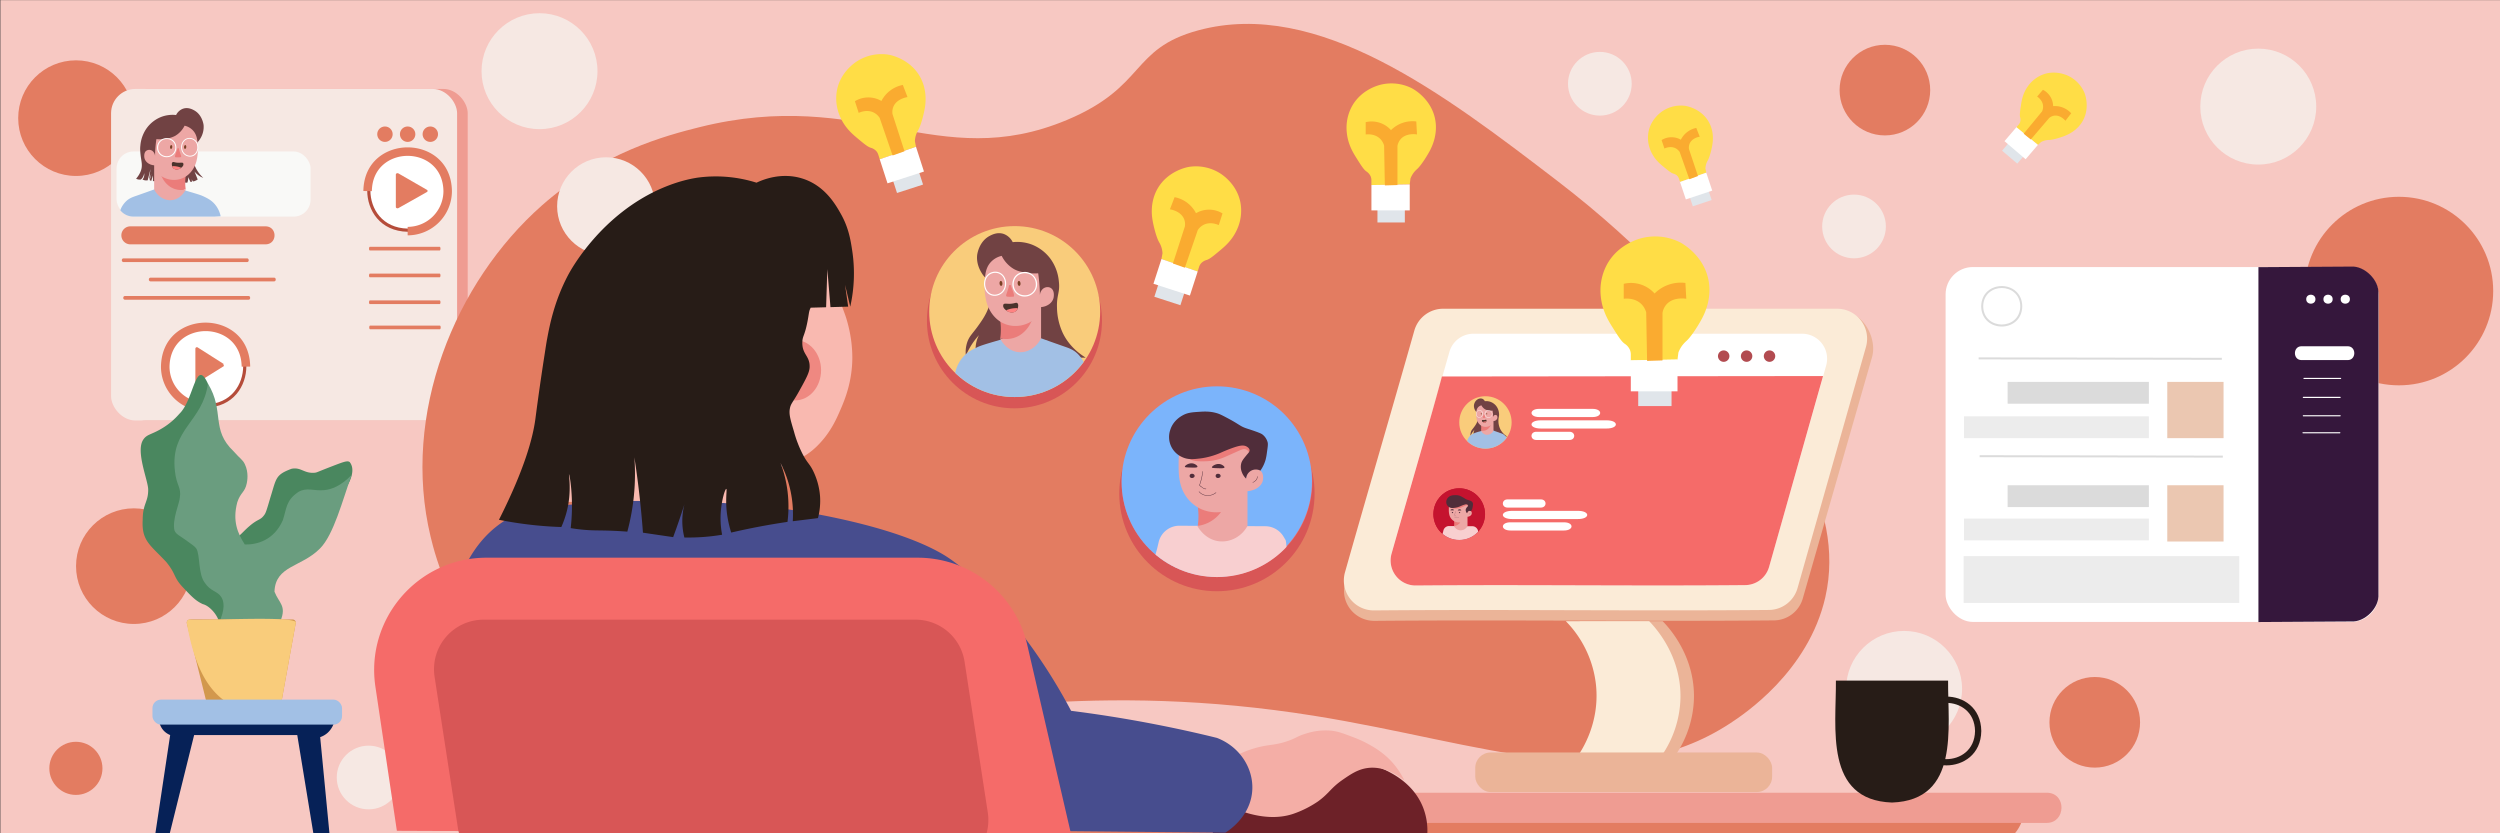 <svg id="Layer_1" data-name="Layer 1" xmlns="http://www.w3.org/2000/svg" viewBox="0 0 2400 800"><rect x="0" y="0" width="2400" height="800" fill="#333333" stroke="none"/><defs><style>.cls-1{fill:#f9cc7b}.cls-2{fill:#c5132f}.cls-3{fill:#f56b69}.cls-4{fill:#f7c8c2}.cls-5{fill:#e37c61}.cls-6{fill:#ef9c92}.cls-7{fill:#f6e8e3}.cls-8{fill:#f9f9f7}.cls-9{fill:#714243}.cls-10{fill:#a2c0e5}.cls-11{fill:#eb7c7a}.cls-12{fill:#eda7a5}.cls-13{fill:#784024}.cls-14{fill:#fff}.cls-15{fill:#4b332c}.cls-16{fill:#ff8382}.cls-17{fill:#b54c3a}.cls-18{fill:#35173c}.cls-19{fill:#ebc7b1}.cls-20{fill:#dbdbdb}.cls-21{fill:#ececec}.cls-22{fill:#4a875f}.cls-23{fill:#6a9d7f}.cls-24{fill:#d2984d}.cls-25{fill:#062157}.cls-26{fill:#6d2128}.cls-27{fill:#ebb498}.cls-28{fill:#fbebd7}.cls-29{fill:#b24b50}.cls-30{clip-path:url(#clip-path)}.cls-31{clip-path:url(#clip-path-2)}.cls-32{fill:#f8cfd0}.cls-33{fill:#502d3a}.cls-34{fill:#271c17}.cls-35{fill:#f4aea6}.cls-36{fill:#474d8e}.cls-37{fill:#f9b9b0}.cls-38{fill:#ef8881}.cls-39{fill:#d85656}.cls-40{fill:#e0e5ea}.cls-41{fill:#ffdd46}.cls-42{fill:#faab30}.cls-43{clip-path:url(#clip-path-3)}.cls-44{clip-path:url(#clip-path-4)}.cls-45{fill:#7bb4fb}</style><clipPath id="clip-path"><circle class="cls-1" cx="1426.02" cy="405.52" r="25.14"/></clipPath><clipPath id="clip-path-2"><circle class="cls-2" cx="1400.86" cy="493.57" r="24.81"/></clipPath><clipPath id="clip-path-3"><circle class="cls-1" cx="974.1" cy="299.11" r="82.05"/></clipPath><clipPath id="clip-path-4"><circle class="cls-3" cx="1168.29" cy="462.42" r="91.55"/></clipPath></defs><path class="cls-4" d="M0.36 0.12H2400.36V800.12H0.36z"/><circle class="cls-5" cx="72.97" cy="113.42" r="55.5"/><rect class="cls-6" x="116.82" y="85.39" width="332.18" height="318.28" rx="23.33"/><rect class="cls-7" x="106.63" y="85.39" width="332.18" height="318.28" rx="23.33"/><path class="cls-5" d="M255 234.57H125.15a8.64 8.64 0 0 1 0-17.28H255c11.36.19 11.43 17.08 0 17.28zm-17.8 17.02H118.52a1.67 1.67 0 0 1-1.54-2 1.54 1.54 0 0 1 1.54-1.54H237.2c2.07-.05 2.1 3.57 0 3.54zm25.94 18.53H144.47a1.67 1.67 0 0 1-1.55-2 1.55 1.55 0 0 1 1.55-1.54h118.67c2.08-.07 2.1 3.57 0 3.54zm-24.55 17.61H119.91a1.67 1.67 0 0 1-1.54-2 1.55 1.55 0 0 1 1.54-1.55h118.68c2.07-.07 2.1 3.58 0 3.55zM422 240.47h-66.85c-.61 0-1-1-.87-2 0-.85.39-1.54.87-1.54H422c1.15-.07 1.16 3.57 0 3.54zm0 25.73h-66.85c-.61 0-1-1-.87-2s.39-1.54.87-1.54H422c1.15-.07 1.16 3.57 0 3.54zm0 25.72h-66.85c-.61 0-1-1-.87-2s.39-1.55.87-1.55H422c1.15-.06 1.16 3.63 0 3.55zm.19 24.19h-66.83c-.6 0-.95-1-.87-2 0-.85.39-1.54.87-1.54h66.83c1.17-.07 1.19 3.57 0 3.54z"/><rect class="cls-8" x="111.92" y="145.42" width="186.24" height="62.53" rx="16.28"/><path class="cls-9" d="M185.73 141.05c1.8-3.72 3.73-3.19 6.48-7.88a21.09 21.09 0 0 0 3.25-13c-.06-.55-1.22-10.1-9.27-14.36-1.65-.88-5.91-3.13-10.66-1.39a12.21 12.21 0 0 0-6.48 6 30.82 30.82 0 0 0-14.36 1.85 31.52 31.52 0 0 0-13.44 10.2 33.7 33.7 0 0 0-6.49 17.14 28.34 28.34 0 0 0-.16 5c.5 7.72 1.64 10.44 1.55 14.47-.06 3.06-1.1 7.34-5.49 12.49a7.36 7.36 0 0 0 4.61.77 8.87 8.87 0 0 0 3.07-6.15 7.07 7.07 0 0 1-1.54 6.15 8.85 8.85 0 0 0 2.31.77 8.3 8.3 0 0 0 2.66 0q1.36-5.4 2.72-10.81l-1.6 11 2.37-6.36c-.51 2.05-1 4.1-1.54 6.15l1.53.55c.52-1.72 1-3.44 1.55-5.16v5.38l33 1.54a11.1 11.1 0 0 0 .77-3.08 11 11 0 0 0 0-2.3l2.31 4.61 1.63-.26c-.29-.94-.58-1.88-.86-2.82a4.9 4.9 0 0 0 1.53 2.31c.16.12.31.23.47.33.34-.09.7-.2 1.07-.33a13.92 13.92 0 0 0 3.07-1.54l-3.07-7.68a20.58 20.58 0 0 0 3.07 3.07 20.11 20.11 0 0 0 5.38 3.07 32.61 32.61 0 0 1-8.56-12.65c-1.27-3.49-3.96-10.75-.88-17.08z"/><path class="cls-10" d="M195.61 188.63c-2-.95-3.87-1.7-13.9-4.63-4-1.18-7.39-2.13-9.73-2.78l-20.85-.47c-8.51 3.06-14.95 5.36-20.85 7.42-3 1.05-6.22 2.16-9.26 5.09-2.69 2.59-4.9 6.26-5.46 8.69a16.26 16.26 0 0 0 12.63 6h77.45l6.18-.35a25.67 25.67 0 0 0-6-12c-3.27-3.6-6.77-5.31-10.21-6.97z"/><path class="cls-11" d="M179.11 164.51a46.28 46.28 0 0 0-.85 17.14 21.08 21.08 0 0 1-5.5 1.39c-2.85.31-8.48.94-12.91-3.08-2.57-2.33-5.72-7.1-4.65-10.65 1.47-4.95 11.07-7.39 23.91-4.8z"/><path class="cls-12" d="M177.2 120.66a15.69 15.69 0 0 1 8.89 5.56c3.23 4.18 3.5 9.19 3.81 14.89a48 48 0 0 1-.57 10c-.18 1.13-.4 2.24-.7 3.43-.82 3.38-3.51 10.5-10.16 14.83a21.39 21.39 0 0 1-9.54 3.27 22.42 22.42 0 0 1-13.73-3.33 22.23 22.23 0 0 0 8.46 10.19 19.43 19.43 0 0 0 14.81 2.38c-.36.76-4.5 9-13.12 10.19-6.9.92-13.82-3.12-17.35-10.19v-23.17c-4.73-.41-8.45-3.22-9.31-6.94-.05-.21-1.05-4.81 1.69-7a5.08 5.08 0 0 1 6.35.46 6.86 6.86 0 0 1 2.12 4.63c0-2.75.16-5.69.42-8.8.22-2.63.51-5.13.85-7.48a37.54 37.54 0 0 0 9.31-.46 25.37 25.37 0 0 0 8.89-2.78 23.25 23.25 0 0 0 8.88-9.68z"/><path class="cls-13" d="M164.46 139.26c1.44.25 1.09 3.73-.32 3.71-1.43-.25-1.08-3.73.32-3.71zm13.45 0c1.44.25 1.08 3.73-.32 3.71-1.44-.25-1.08-3.73.32-3.71z"/><path class="cls-11" d="M171.75 142.7c1.92 8.5 4.91 8.53-3.1 8.3-2 .05 1.6-6.93 1.68-8.32a.75.75 0 0 1 1.42.02z"/><path class="cls-14" d="M159.87 150.88h-.58a9.15 9.15 0 0 1 .71-18.28c3.73.09 6.64 1.73 8.19 4.62a9.62 9.62 0 0 1-.33 9.53 9 9 0 0 1-7.99 4.13zm-.5-.95a8.19 8.19 0 0 0 7.66-3.68 8.65 8.65 0 0 0 .3-8.58 8.13 8.13 0 0 0-7.36-4.13 7.89 7.89 0 0 0-8.08 7.89 8 8 0 0 0 7.48 8.5zm23.07.43a7.52 7.52 0 0 1-.82-.05c-4.22-.42-8.21-4.05-7.67-10.16.82-5.84 5.19-8.08 8.88-7.68 3.9.41 7.9 3.69 7.47 9.93-.65 5.6-4.3 7.96-7.86 7.96zm-7.63-10.12c-.48 5.54 3.11 8.83 6.9 9.21 3.39.34 7.1-1.73 7.72-7.15.4-5.64-3.19-8.62-6.69-9s-7.18 1.7-7.93 6.94z"/><path class="cls-15" d="M165.56 155.81c-.92.8-.55 2.57-.44 3.15a4.6 4.6 0 0 0 1.33 2.46 4.66 4.66 0 0 0 1.89 1.07 4.33 4.33 0 0 0 1.52.2 7.74 7.74 0 0 0 4.59-2.06 5.07 5.07 0 0 0 1.44-1.83 2.76 2.76 0 0 0 .2-1.14 2.42 2.42 0 0 0-.25-1c-.5-.86-2.49-.35-4.92-.43-3.31-.1-4.45-1.23-5.36-.42z"/><path class="cls-16" d="M173.92 161.07a18.67 18.67 0 0 0-4.79-1.37 18.18 18.18 0 0 0-3.85-.17 4.57 4.57 0 0 0 2.24 2.78 5 5 0 0 0 3.52.31 6 6 0 0 0 2.88-1.55z"/><circle class="cls-5" cx="413.1" cy="128.83" r="7.41"/><circle class="cls-5" cx="391.33" cy="128.83" r="7.41"/><circle class="cls-5" cx="369.55" cy="128.83" r="7.41"/><path class="cls-14" d="M197.21 389.79c-50.32-.86-50.31-75.72 0-76.57 50.33.86 50.32 75.72 0 76.57z"/><path class="cls-17" d="M197.21 391.33c-27-.47-39.25-21-39.25-39.82s12.29-39.36 39.25-39.82c27 .46 39.3 21 39.3 39.82s-12.29 39.36-39.25 39.82zm0-76.58c-24.84.43-36.18 19.35-36.19 36.76s11.34 36.31 36.21 36.75c24.88-.43 36.21-19.35 36.22-36.75s-11.36-36.33-36.26-36.76z"/><path class="cls-5" d="M197.36 394.78A42.81 42.81 0 0 1 154.53 352c.49-29.07 22.55-42.28 42.83-42.28 20.29 0 42.34 13.21 42.83 42.21L232 352c-.4-23.46-18.22-34.14-34.62-34.14s-34.24 10.7-34.64 34.14a34.62 34.62 0 0 0 34.62 34.55z"/><path class="cls-5" d="M187.56 366v-31.35a1.46 1.46 0 0 1 2.28-1.08l24.88 15.83c-.83.53.82 1.65 0 2.17l-24.87 15.51a1.46 1.46 0 0 1-2.29-1.08zm570.8 448h1146a39 39 0 0 0 39-39h-1224a39 39 0 0 0 39 39z"/><path class="cls-6" d="M705.86 790h1259c18.45 0 19.36-28.91 0-29h-1259c-18.45 0-19.36 28.91 0 29z"/><path class="cls-5" d="M1661.35 694.12c12-7.9 74.74-49.07 91-121 20.17-89.19-43.35-171.31-105-251-17.83-23.05-65.7-82.17-153-149-107.75-82.48-228.82-175.17-344-144-65.51 17.73-49.67 54-126 86-124.52 52.15-195.57-32.34-353 7-31.16 7.79-93.22 24-151 75-83.83 73.95-135.25 200.33-107 318 4.39 18.28 21.73 86.57 81 142 157.76 147.52 356.33-35.7 767 30 163.19 26.11 288.65 80.13 400 7z"/><circle class="cls-5" cx="2302.97" cy="279.42" r="90.5"/><circle class="cls-5" cx="72.86" cy="737.62" r="25.5"/><circle class="cls-7" cx="581.84" cy="198" r="47"/><circle class="cls-5" cx="2010.97" cy="693.42" r="43.5"/><circle class="cls-5" cx="1809.5" cy="86.5" r="43.5"/><circle class="cls-5" cx="128.5" cy="543.5" r="55.5"/><rect class="cls-14" x="1867.78" y="256.36" width="415.66" height="340.69" rx="26.21"/><path class="cls-18" d="M2257.09 596.61c13.08.88 27.16-13.08 26.21-26.21V282.13c.93-13.13-13.41-27.14-26.21-26.21l-89 .55v340.69z"/><path class="cls-19" d="M2080.58 366.61H2134.6V420.63H2080.58z"/><path class="cls-19" d="M2080.58 465.84H2134.6V519.86H2080.58z"/><path class="cls-20" d="M1927.32 366.61H2062.93V387.56H1927.32z"/><path class="cls-21" d="M1885.42 399.69H2062.93V420.64H1885.42z"/><path class="cls-20" d="M1927.32 465.84H2062.93V486.79H1927.32z"/><path class="cls-21" d="M1885.42 497.82H2062.93V518.77H1885.42z"/><path class="cls-14" d="M2209.57 345.66h44.11c8.57.13 8.59-13.35 0-13.23h-44.11c-8.57-.12-8.57 13.36 0 13.23zm37.49-58.43c-.08 5.72 8.91 5.72 8.82 0 .12-5.72-8.88-5.72-8.82 0zm-16.54 0c-.08 5.72 8.91 5.72 8.82 0 .09-5.72-8.9-5.72-8.82 0zm-16.52 0c-.08 5.72 8.91 5.72 8.82 0 .07-5.72-8.92-5.72-8.82 0zm33.06 76.63h-35.28a.56.56 0 0 1 0-1.11h35.28a.56.56 0 0 1 0 1.11zm-.85 52.14h-35.29a.55.55 0 0 1-.55-.55.55.55 0 0 1 .55-.55h35.29a.55.55 0 0 1 .55.55.55.55 0 0 1-.55.55zm.3-33.95h-35.28a.55.55 0 0 1-.55-.55.54.54 0 0 1 .55-.55h35.28a.55.55 0 0 1 .55.55.55.55 0 0 1-.55.55zm0 17.64h-35.28a.55.55 0 0 1-.55-.55.54.54 0 0 1 .55-.55h35.28a.55.55 0 0 1 .55.55.55.55 0 0 1-.55.55z"/><path class="cls-20" d="M1921.67 313.49c-9.34 0-19.5-6.09-19.73-19.44.23-13.35 10.38-19.44 19.72-19.44s19.5 6.08 19.73 19.44c-.23 13.35-10.39 19.44-19.72 19.44zm-17.8-19.49c.21 12.05 9.37 17.53 17.8 17.53 8.43 0 17.59-5.49 17.8-17.55-.21-12-9.38-17.51-17.8-17.51-8.43.03-17.59 5.53-17.8 17.53z"/><path class="cls-20" transform="rotate(-89.9 2016.246 344.288)" d="M2015.31 227.53H2017.23V461H2015.31z"/><path class="cls-20" transform="rotate(-89.9 2017.209 438.169)" d="M2016.27 321.41H2018.19V554.88H2016.27z"/><path class="cls-21" d="M1885.1 533.88H2149.7V578.84H1885.1z"/><circle class="cls-7" cx="1827.93" cy="661.33" r="55.65"/><circle class="cls-7" cx="517.93" cy="68.33" r="55.65"/><circle class="cls-7" cx="2167.93" cy="102.33" r="55.65"/><circle class="cls-7" cx="353.86" cy="746.4" r="30.58"/><circle class="cls-7" cx="1779.86" cy="217.4" r="30.58"/><circle class="cls-7" cx="1535.86" cy="80.4" r="30.58"/><path class="cls-22" d="M210.29 597.92c-.53-6.44-8.78-16.29-15.45-17.91-6.74-3-10.86-7.3-19.07-16-9.67-10.2-6.24-12.24-16.09-24.41-15.49-16.6-23.94-20.32-22.68-40.79.06-15.41 5.38-16.72 5.26-28.85 0-8.71-12.35-36.85-4.66-48 3.2-4.79 7.13-4.63 15.72-9.45a67.79 67.79 0 0 0 18.85-15.24c14.14-13.4 15.57-54.73 27.39-29.06 7.12 38-.88 137.51 24.61 148 5 .36 7.66-4.59 15.1-11 8.65-7.47 10.45-5.46 14.32-10.7 1.48-2 2-3.32 5.95-16.88 5.85-18.58 4.68-21.72 20.27-27.59 9.22-1.9 12 4.73 22.36 3.77 2.13-.2 1.66-.45 17.75-6.64 10.91-4.2 13.71-5.08 15.8-3.59 7.91 10-4.63 27.86-9.53 31.71-30.39 25.92-81.42 73.86-115.9 122.63z"/><path class="cls-23" d="M269.27 596.09c6-14.66-1.33-16.83-5.77-28.07.89-25.19 25.81-23.32 43.73-41.5 13-13 21.54-46 30.31-70.58-10.55 10.95-19.76 14-26.36 14.6-9.82 1-16.5-3.05-24.71 1.71-12.21 8.26-11.14 15.78-15 27.28C263.07 518.44 247 523 235 522.72c-6.79-10.65-12.05-22.45-7.17-40.66 3.11-9.48 7.26-9.24 9.08-18.13.44-2.14 2-10.32-1.86-18.3-2.23-4.59-4.15-4.79-10.86-12.44-22.07-21-8.3-38.05-24.59-65-4.81 37.12-36.52 43.21-31.64 84.27 1.44 13.86 6.31 15.28 4.67 25.33 0 4.23-7.68 21.42-5.1 31.51 1.51 3.58 4.34 4.57 10.94 9.23 5.83 4.13 8.75 6.19 10.08 8.22 3.68 6.33 1.61 24.31 8 32.61 5.46 8.51 12.22 7.83 16 14 2.45 4 3.84 11-2.3 24.54z"/><path class="cls-24" d="M202.92 683.7l62.79.77a3 3 0 0 0 3-2.48q7.59-41.87 15.19-83.74a3 3 0 0 0-3-3.55h-98.59a3 3 0 0 0-2.92 3.74l20.64 83a3 3 0 0 0 2.89 2.26z"/><path class="cls-1" d="M253.25 684.32c4.52-.93 13.3 2.69 15.47-2.32q7.59-41.88 15.19-83.75c5-8.12-100.68-1.54-101.59-3.56a3 3 0 0 0-2.93 3.75c7.61 42.75 23.38 84.81 73.86 85.88z"/><path class="cls-25" d="M152.36 682.64c-.57 2.08-1.29 12.47 5 19a17.56 17.56 0 0 0 6 4q-8.49 56.49-17 113h12l28-113h99q9.51 58 19 116h14q-5.49-57-11-114a20.9 20.9 0 0 0 7-4 21.91 21.91 0 0 0 7-13c-135.5-19.64-166.84-15.78-169-8z"/><rect class="cls-10" x="146.36" y="671.64" width="182" height="24" rx="8.14"/><path class="cls-26" d="M1164.24 802.38c.3-12.66 2.88-31 16-42 8-6.75 15-6.57 38-12 36.56-8.62 33.42-12.47 53-15 15.31-2 37.91-4.89 61 7 6.38 3.29 25.47 13.12 34 35a61.18 61.18 0 0 1 4 25z"/><path class="cls-27" d="M1386.72 306.38l382.39-7c19.32 0 33.28 25.27 28 43.64q-33.24 115.82-66.46 231.63a29.07 29.07 0 0 1-27.74 20.93c-127.76 1.15-255.51-.7-383.27.45-19.42.17-33.57-18.15-28.27-36.63 22.44-78.36 44.89-153.72 67.34-232.08a29 29 0 0 1 28.01-20.94z"/><path class="cls-28" d="M1385.5 296.38h378.15a28.78 28.78 0 0 1 27.69 36.62q-32.85 115.82-65.72 231.63a28.79 28.79 0 0 1-27.43 20.93c-126.34 1.15-252.68-.7-379 .45a28.78 28.78 0 0 1-28-36.63c22.19-78.36 44.39-153.72 66.59-232.08a28.78 28.78 0 0 1 27.72-20.92z"/><path class="cls-27" d="M1516.19 596.38a103.07 103.07 0 0 1 29 62c3.39 35.79-13.38 61.4-18 68l81-1a101.63 101.63 0 0 0 18-55c.9-41.31-24.68-68.57-30-74z"/><path class="cls-28" d="M1503.24 596.38a103.19 103.19 0 0 1 29 62c3.39 35.79-13.38 61.4-18 68l81-1a101.71 101.71 0 0 0 18-55c.9-41.31-24.69-68.57-30-74z"/><rect class="cls-27" x="1416.24" y="722.38" width="285" height="38" rx="14.77"/><path class="cls-14" d="M1414.57 320.38H1730a24 24 0 0 1 23.1 30.57l-54.82 193.24a24 24 0 0 1-22.89 17.46c-105.4 1-210.8-.58-316.2.38a24 24 0 0 1-23.33-30.56c18.52-65.38 37-128.25 55.56-193.62a24 24 0 0 1 23.15-17.47z"/><path class="cls-3" d="M1750.14 361c-18.27 64.41-33.55 118.83-51.82 183.24a24 24 0 0 1-22.89 17.46c-105.4 1-210.8-.58-316.2.38a24 24 0 0 1-23.33-30.56c15.34-54.09 39.34-136.09 48.34-170.09z"/><circle class="cls-29" cx="1654.74" cy="341.88" r="5.5"/><circle class="cls-29" cx="1676.74" cy="341.88" r="5.5"/><circle class="cls-29" cx="1698.74" cy="341.88" r="5.5"/><circle class="cls-1" cx="1426.02" cy="405.52" r="25.14"/><g class="cls-30"><path class="cls-9" d="M1418.83 397.21c-.72-1.47-1.48-1.27-2.57-3.12A8.35 8.35 0 0 1 1415 389c0-.22.49-4 3.67-5.69a5.17 5.17 0 0 1 4.22-.55 4.79 4.79 0 0 1 2.57 2.39 12.17 12.17 0 0 1 5.69.73 12.51 12.51 0 0 1 5.32 4 13.33 13.33 0 0 1 2.57 6.79c.39 3.34-.68 3.9-.55 7.7a18.5 18.5 0 0 0 1.65 7.34 17.3 17.3 0 0 0 6.79 7.34 9.47 9.47 0 0 1-4.77-.91 9.6 9.6 0 0 1-3.49-2.94 7.84 7.84 0 0 0 3.12 6.05c-.73.19-1.81.45-3.12.74-5.29 1.16-7.94 1.75-10.46 1.65a64 64 0 0 1-8.44-1.65c-1.6-.36-2.93-.69-3.85-.92a8.5 8.5 0 0 1-1.28-3.49 8.76 8.76 0 0 1 .91-5.13 21 21 0 0 0-2.56 3.48 20.56 20.56 0 0 0-1.29 2.57 9.36 9.36 0 0 1 .37-3.85c.6-1.87 1.53-2.57 3.12-4.77a21.85 21.85 0 0 0 3.3-5.87c.57-1.78 1.51-4.45.34-6.8z"/><path class="cls-10" d="M1414.91 416.05a35.65 35.65 0 0 1 5.51-1.83c1.6-.47 2.93-.85 3.85-1.1l8.26-.19c3.37 1.21 5.92 2.12 8.25 2.94a9.11 9.11 0 0 1 3.67 2 8.19 8.19 0 0 1 2.17 3.44c.18 6.81-2.7 10.25-3.63 11.25-4.6 5-11.88 4.26-20 3.49-4.76-.46-8.22-.84-11-3.67a13.38 13.38 0 0 1-3.49-8.82 10.36 10.36 0 0 1 2.39-4.78 11.88 11.88 0 0 1 4.02-2.73z"/><path class="cls-11" d="M1421.45 406.5a18.24 18.24 0 0 1 .5 3.85 17.31 17.31 0 0 1-.17 2.94 8.64 8.64 0 0 0 2.18.55 6.26 6.26 0 0 0 5.12-1.22c1-.92 2.26-2.81 1.84-4.22-.59-1.96-4.39-2.93-9.47-1.9z"/><path class="cls-12" d="M1422.2 389.13a6.22 6.22 0 0 0-3.52 2.21c-1.28 1.65-1.38 3.63-1.51 5.89a19.51 19.51 0 0 0 .23 4c.07.45.16.89.28 1.36a10 10 0 0 0 4 5.87 8.43 8.43 0 0 0 3.78 1.3 8.85 8.85 0 0 0 5.44-1.32 8.85 8.85 0 0 1-3.35 4 7.73 7.73 0 0 1-5.87.94c.14.3 1.78 3.58 5.2 4a6.86 6.86 0 0 0 6.87-4v-9.18a3.94 3.94 0 0 0 3.69-2.75c0-.08.41-1.9-.67-2.75a2 2 0 0 0-2.52.18 2.73 2.73 0 0 0-.84 1.84c0-1.09-.06-2.26-.16-3.49-.09-1-.21-2-.34-3a15 15 0 0 1-3.69-.18 10.19 10.19 0 0 1-3.52-1.1 9.25 9.25 0 0 1-3.5-3.82z"/><path class="cls-13" d="M1427.25 396.5c-.57.1-.43 1.48.13 1.47s.43-1.48-.13-1.47zm-5.33 0c-.57.1-.43 1.48.13 1.47s.43-1.48-.13-1.47z"/><path class="cls-11" d="M1424.36 397.86c-.76 3.37-1.94 3.38 1.23 3.29.8 0-.64-2.75-.66-3.29a.3.3 0 0 0-.57 0z"/><path class="cls-14" d="M1429.07 401.1a3.54 3.54 0 0 1-3.15-1.63 3.83 3.83 0 0 1-.14-3.78 3.61 3.61 0 0 1 3.24-1.83 3.63 3.63 0 0 1 .28 7.24h-.23zm0-6.86a3.22 3.22 0 0 0-2.91 1.63 3.46 3.46 0 0 0 .12 3.4 3.22 3.22 0 0 0 3 1.45 3.16 3.16 0 0 0 3-3.36 3.13 3.13 0 0 0-3.28-3.12zm-8.94 6.65c-1.42 0-2.86-.94-3.11-3.15a3.4 3.4 0 0 1 3-3.94 3.23 3.23 0 0 1 3.52 3 3.49 3.49 0 0 1-3 4zm.18-6.76h-.3a3.08 3.08 0 0 0-2.65 3.57c.25 2.14 1.7 3 3.06 2.83a3.16 3.16 0 0 0 2.73-3.65 2.87 2.87 0 0 0-2.84-2.75z"/><path class="cls-15" d="M1426.82 403.05c.36.32.21 1 .17 1.25a1.81 1.81 0 0 1-.53 1 2 2 0 0 1-.75.42 1.78 1.78 0 0 1-.6.08 3.08 3.08 0 0 1-1.82-.82 2.1 2.1 0 0 1-.57-.72 1.34 1.34 0 0 1-.08-.45.94.94 0 0 1 .1-.39c.2-.34 1-.14 2-.17 1.26-.07 1.71-.51 2.08-.2z"/><path class="cls-16" d="M1423.5 405.14a7.8 7.8 0 0 1 1.9-.55 7.53 7.53 0 0 1 1.53-.06 1.86 1.86 0 0 1-.89 1.1 2 2 0 0 1-1.4.12 2.46 2.46 0 0 1-1.14-.61z"/></g><circle class="cls-2" cx="1400.86" cy="493.57" r="24.81"/><g class="cls-31"><circle class="cls-2" cx="1400.76" cy="493.48" r="24.81"/><path class="cls-32" d="M1418.73 508.79l-.54-.91a5.53 5.53 0 0 0-4.74-2.72l-22.35-.16a5.55 5.55 0 0 0-5.43 4.3c-.17.77-.48 2.05-.93 3.63-.93 3.19-1.37 3.73-1.27 4.34.24 1.47 3.57 3.1 18.11 3.44 5 2.83 11 2 14.49-1.63 3.93-4.08 2.78-9.75 2.66-10.29z"/><path class="cls-11" d="M1395.49 498.3a16.26 16.26 0 0 1 .55 3.8 16.79 16.79 0 0 1-.18 2.9 5.93 5.93 0 0 0 2.35.54 5 5 0 0 0 4-1.45 4 4 0 0 0 1.08-2.89c-.37-1.85-3.51-3.44-7.8-2.9zm-2.08-15.49c-1.48 1.51-1.56 4.19-.72 6.16a6.43 6.43 0 0 0 5.43 3.81c.43 0 1.35 0 4.71-1.63 4.56-2.27 6.85-3.44 7.24-5.62a3.9 3.9 0 0 0-.72-3.08c-1.14-1.28-2.9-.78-7.61-.54-6.05.31-7.13-.32-8.33.9z"/><path class="cls-12" d="M1391.6 483.72c-.38 0-.74 2.66-.72 5.43a18.37 18.37 0 0 0 .54 5.26 9.56 9.56 0 0 0 10.5 7.06 8.93 8.93 0 0 1-6.15 3.62 7.77 7.77 0 0 0 5.61 4 7.55 7.55 0 0 0 7.43-4v-9c2-.17 3.61-1.27 4-2.72 0-.08.45-1.88-.72-2.72a2.35 2.35 0 0 0-2.72.18 2.59 2.59 0 0 0-.91 1.81 5.82 5.82 0 0 1-.18-3.44 5.76 5.76 0 0 1 1.27-2.35 2.24 2.24 0 0 0-1.09-1.63c-.6-.26-1.22 0-2.35.54 0 0-1.25.57-3.26 1.45a13.5 13.5 0 0 1-5.07 1.09c-1.7 0-3.51.06-4.71-1.09-1.43-1.39-1.13-3.5-1.47-3.49z"/><path class="cls-33" d="M1388.7 480.1a5.7 5.7 0 0 0 3.08 7.06c1.54.73 2.93.57 4.71.36a19.08 19.08 0 0 0 5.25-1.45c1.1-.45 1.93-.89 3.62-1.44 1.41-.46 2.43-.68 3.26-.19.13.08.68.4.73.91s-.31.72-.91 1.45a5.78 5.78 0 0 0-1.26 2 3.72 3.72 0 0 0 .18 2.36 4.32 4.32 0 0 0 1.08 1.63 2.55 2.55 0 0 1 3.72-2.09 9.19 9.19 0 0 0 1.35-2.8 14.69 14.69 0 0 0 .37-2 8.13 8.13 0 0 0 .18-2.53 3.77 3.77 0 0 0-1.27-2 5.94 5.94 0 0 0-2-.91c-1.11-.4-1.89-.63-2.18-.72-1.69-.55-1.89-1-4.7-2.54a17.81 17.81 0 0 0-3.08-1.45 12.18 12.18 0 0 0-4.53-.36 9.52 9.52 0 0 0-4.35.9 6.71 6.71 0 0 0-3.25 3.81zm6.3 8.9a1.89 1.89 0 0 0-.9-.18c-.87 0-1.71.65-1.63.91s.45.15 1.26.18c1.2 0 1.92.06 2-.18s-.39-.61-.73-.73z"/><path class="cls-33" d="M1402.08 489.14a1.94 1.94 0 0 0-.91-.18c-.87 0-1.7.65-1.63.91s.45.15 1.27.18c1.2 0 1.92.06 2-.18s-.43-.58-.73-.73zm-7.76 3.27a.41.41 0 0 1-.37-.36c0-.2.21-.33.37-.36s.54.15.54.36a.45.45 0 0 1-.54.36z"/><path class="cls-33" d="M1394.39 492.6h-.1a.54.54 0 0 1 0-1.08.73.73 0 0 1 .56.16.52.52 0 0 1 .19.38.5.5 0 0 1-.19.38.73.73 0 0 1-.46.16zm0-.37a.32.32 0 0 0 .26-.07.2.2 0 0 0 .07-.11.15.15 0 0 0-.07-.1.29.29 0 0 0-.26-.08c-.09 0-.21.09-.21.18s.12.17.21.18zm6.69.18a.4.4 0 0 1-.36-.36c0-.2.2-.33.36-.36s.54.15.54.36a.45.45 0 0 1-.54.36z"/><path class="cls-33" d="M1401.15 492.6h-.1a.58.58 0 0 1-.51-.54.6.6 0 0 1 .51-.54.72.72 0 0 1 .56.16.5.5 0 0 1 .2.38.48.48 0 0 1-.2.38.71.71 0 0 1-.46.16zm0-.36a.39.39 0 0 0 .27-.08.17.17 0 0 0 .06-.11.14.14 0 0 0-.06-.1.35.35 0 0 0-.27-.08c-.09 0-.21.09-.21.18s.13.17.21.19zm-4.05-1.33a16.8 16.8 0 0 1-.71 3.2c-.05.16-.16.34-.05.49a1.8 1.8 0 0 0 .49.38c.34.24.73.61 1.17.51a.06.06 0 0 0 0-.11c-.44.1-.89-.36-1.22-.59-.16-.11-.34-.19-.32-.45a1.21 1.21 0 0 1 .11-.32l.18-.62a16.36 16.36 0 0 0 .49-2.49c0-.07-.1-.07-.11 0zm-.95 5.29a3.24 3.24 0 0 0 4.49.25c.06-.05 0-.13-.08-.08a3.13 3.13 0 0 1-4.33-.25c0-.05-.12 0-.08.08zm14.05-2.39a2.81 2.81 0 0 0 .89-.64 1.66 1.66 0 0 0 .35-1 .06.06 0 0 0-.11 0 1.49 1.49 0 0 1-.36.92 2.68 2.68 0 0 1-.82.59c-.06 0 0 .12 0 .09z"/></g><path class="cls-14" d="M1528.72 400.38h-51c-9.92.07-9.94-7.94 0-7.87h51c9.92-.07 9.94 7.94 0 7.87zm13.37 11h-62.7c-12.18.07-12.21-7.94 0-7.87h62.7c12.18-.07 12.22 7.94 0 7.87zm-35.48 11h-31.73c-6.17.07-6.19-7.94 0-7.87h31.73c6.17-.07 6.18 7.94 0 7.87zm-5.4 79.04h-51c-9.91-.08-9.94 7.94 0 7.87h51c9.92.07 9.95-7.95 0-7.87zm13.37-11h-62.69c-12.19-.08-12.22 7.94 0 7.87h62.69c12.19.07 12.22-7.95 0-7.87zm-35.48-11h-31.73c-6.17-.08-6.18 7.94 0 7.87h31.73c6.17.07 6.18-7.95 0-7.87z"/><path class="cls-34" d="M1816.32 770.44c65.34-2.3 53.46-72 53.85-117.06h-107.7c.39 45.12-11.47 114.75 53.85 117.06z"/><path class="cls-34" d="M1868.61 734.77c-15.83 0-33-10.31-33.44-32.95v-.1c.39-22.64 17.61-33 33.44-33s33.05 10.31 33.44 33v.11c-.38 22.63-17.6 32.94-33.44 32.94zm-27.44-33c.35 18.55 14.46 27 27.44 27 13 0 27.1-8.45 27.44-27-.34-18.56-14.46-27-27.44-27-12.98-.01-27.09 8.44-27.44 27z"/><path class="cls-35" d="M1181.24 728.38a100.61 100.61 0 0 1 31-12c8.59-1.71 13.78-1.45 24-5 8.61-3 9-4.58 17-7a61.2 61.2 0 0 1 24-3c6.84.62 11.56 2.41 21 6a111.07 111.07 0 0 1 19 9 83.25 83.25 0 0 1 15 11 74.23 74.23 0 0 1 16 22c-5.27-4.31-19.35-14.53-36-12-9 1.37-15.71 6-23 11-11.91 8.19-13.12 13.16-24 21a98.87 98.87 0 0 1-24 12c-30.09 9.91-63-8-70-12q4.99-20.5 10-41z"/><path class="cls-36" d="M439.24 657.38c-8.63-55.7-6.71-80.32 3-104 4.2-10.26 15.6-37 43-54 18.06-11.18 35-13.13 64-15 53.32-3.44 80-5.16 120-3 39.58 2.14 80.53 4.53 134 16 75.29 16.15 102.46 34.65 110 40 19.75 14 31.66 27.85 49 48a525.56 525.56 0 0 1 66 97c25.69 3.25 52.75 7.5 81 13q30.79 6 59 13c21 8 34.67 27.87 34 49-.85 27-24.58 41.18-26 42l-203-2-70-105 15 105-446-3a861.44 861.44 0 0 1-33-137z"/><path class="cls-37" d="M792.24 251.38c.79.86 1 .84 14 37 4.57 12.7 5.37 14.05 7 20a128.37 128.37 0 0 1 5 35c-.09 23.08-7.24 40.23-11 49-4.47 10.42-10.2 23.45-23 36-10.12 9.93-19.26 13.22-31 19A320.37 320.37 0 0 0 697 483q-33.93-1.59-70-2-44-.45-85 1c-9.22-5.46-19.22-13.72-23-26-24.71-80.29 247.19-232.85 273.24-204.62z"/><ellipse class="cls-38" cx="763.24" cy="355.38" rx="25" ry="29"/><path class="cls-34" d="M726.24 175.38c5.64-2.69 23.65-10.37 44-4 21.63 6.77 31.93 25 37 34 7.49 13.27 9.37 25.12 11 36a145.43 145.43 0 0 1-2 53l-5-21 3 21-17 .47q-1.49-18.23-3-36.47l-1.18 36.59-14.82.41s-.9 2-.92 2.11c-.84 2.4-.9 4.74-2.08 10.89-2.75 14.33-4.79 13.85-5 20-.41 12 7.33 13.05 7 24-.16 5.24-3.44 11.16-10 23-6.33 11.42-8.07 11.86-9 17-1 5.37.69 10.91 4 22a112.2 112.2 0 0 0 8 21c5.18 10.08 7.07 9.48 11 18a66.66 66.66 0 0 1 6 23 64.72 64.72 0 0 1-2 21l-24.19 3a106.84 106.84 0 0 0-11.81-56A117.53 117.53 0 0 1 756 501q-7.29 1.08-14.77 2.35c-13.66 2.33-26.76 5-39.29 7.91a112.25 112.25 0 0 1-3.71-15.91c-2.39-15.21.06-25.84-1-26s-4.32 10-5.24 21.62a84.24 84.24 0 0 0 1.24 22.38c-5 .82-10.29 1.52-16 2A200.38 200.38 0 0 1 657 516a63.89 63.89 0 0 1 2-38q-4.49 14.44-9.76 29.38c-1 2.78-2 5.53-3 8.26l-29-4.26q-.84-11.31-2-23-2.55-25.66-6.24-49.38a214.06 214.06 0 0 1-6.76 71.38c-8-.62-14.48-.88-19-1-9.78-.27-15.53 0-25-1-4.41-.45-8-1-10.37-1.38a189.8 189.8 0 0 0 1.13-27c-.42-14.22-2.33-24.66-2.76-24.62s2.78 15.82-2 35a94 94 0 0 1-5.37 15.56q-5.73-.18-11.63-.56A364.75 364.75 0 0 1 479 499c24.68-48.85 32.54-78.62 35-97 .52-3.91 3.59-28.11 8.66-60.66 1.35-8.72 2-13.07 2.58-16 2.54-13.61 6.92-36.15 20-61 2.81-5.33 31.9-58.84 91-84 17.51-7.45 30.62-9.43 35-10a129.76 129.76 0 0 1 55 5.04z"/><path class="cls-3" d="M467.17 535.38H881A108 108 0 0 1 986.13 619l42 181.39L381 797.58l-20.61-138.34c-9.71-65.24 40.82-123.86 106.78-123.86z"/><path class="cls-39" d="M901.2 834.88H486.59a47.63 47.63 0 0 1-47.07-40.38L417.2 649.77a47.63 47.63 0 0 1 47.08-54.89h414.61A47.63 47.63 0 0 1 926 635.26L948.28 780a47.63 47.63 0 0 1-47.08 54.88z"/><path class="cls-14" d="M391.49 221c49.94-.85 49.93-75.14 0-76-49.95.85-49.94 75.14 0 76z"/><path class="cls-17" d="M391.49 222.51c-26.76-.46-38.95-20.8-38.95-39.51s12.19-39.06 38.95-39.52c26.81.45 39 20.8 39 39.51s-12.19 39.06-38.95 39.52zm0-76c-24.66.42-35.91 19.2-35.91 36.48s11.25 36 35.94 36.47c24.69-.44 35.93-19.21 35.93-36.48s-11.28-36.04-35.99-36.46z"/><path class="cls-5" d="M391.34 225.94v-8.15a34.41 34.41 0 0 0 34.36-34.36c-.4-23.21-18.09-33.81-34.36-33.81s-34 10.61-34.35 33.88l-8.16-.14c.49-28.78 22.38-41.89 42.51-41.89s42 13.11 42.51 41.89a42.57 42.57 0 0 1-42.51 42.58z"/><path class="cls-5" d="M380 198.67v-31.11c0-1.05 1.45-1.67 2.5-1.07l27.3 15.72a1.19 1.19 0 0 1 0 2.15l-27.29 15.39c-1.08.6-2.51-.03-2.51-1.08z"/><path class="cls-40" d="M880.64 160.18l5.49 17-25 8.09-5.34-16.52z"/><path class="cls-41" d="M879.34 140.91l-1.05-5.49a23.26 23.26 0 0 1 .7-4.61 23 23 0 0 1 2.47-5.9c2.93-5 5.59-16.55 6.34-21 .58-3.51 2.86-17.19-4.77-30.54-9.86-17.24-28.65-20.66-30.09-20.9a43.58 43.58 0 0 0-29.46 5.88c-2.28 1.39-16.53 10.41-20 28.34a43.29 43.29 0 0 0 3.28 25.92c4.5 10.18 11.88 16.36 15.84 19.68 6.84 5.73 10.27 8.6 13.29 9.55a11.22 11.22 0 0 1 5.46 3.34 10 10 0 0 1 1.94 3.75l1.28 4z"/><path class="cls-14" d="M879.34 140.91l7.66 23.77L852 176l-7.47-23.11z"/><path class="cls-42" d="M868.33 145.2l-11.52-35.65a13.51 13.51 0 0 1 .72-6.8c3.1-8 13.17-9.46 13.69-9.53q-2.25-5.84-4.51-11.67a29.33 29.33 0 0 0-20.54 15.39 24.84 24.84 0 0 0-25.46.21l3.63 11.22c.92-.44 8.16-3.77 14.92-.08a14.73 14.73 0 0 1 5.22 4.88q6.21 18 12.4 36.1z"/><path class="cls-40" d="M1348.65 195.69v17.86h-26.29v-17.36z"/><path class="cls-41" d="M1353.35 177l.69-5.55a22.76 22.76 0 0 1 2.08-4.17 22.43 22.43 0 0 1 4.17-4.85c4.32-3.86 10.41-14 12.49-18 1.63-3.17 8-15.48 4.85-30.53-4.07-19.44-20.9-28.48-22.2-29.15a43.68 43.68 0 0 0-29.84-3.47c-2.59.63-18.93 4.83-27.75 20.82a43.28 43.28 0 0 0-4.86 25.67c1.15 11.07 6.27 19.22 9 23.59 4.75 7.57 7.13 11.35 9.71 13.19a11.13 11.13 0 0 1 4.17 4.86 10 10 0 0 1 .69 4.16v4.16z"/><path class="cls-14" d="M1353.35 177v25h-36.78v-24.35z"/><path class="cls-42" d="M1341.55 177.65v-37.47a13.56 13.56 0 0 1 2.78-6.24c5.42-6.68 15.44-5 16-4.86q-.36-6.24-.7-12.49a29.28 29.28 0 0 0-24.28 8.33 24.86 24.86 0 0 0-24.29-7.64v11.8c1-.14 8.93-1.08 14.22 4.51a14.73 14.73 0 0 1 3.47 6.25q.36 19.08.7 38.16z"/><path class="cls-40" d="M1945 147.21l-8.43 9.85-14.57-12.41 8.19-9.58z"/><path class="cls-41" d="M1956.39 139.09l3-2.73a16.64 16.64 0 0 1 7.71-2c4.21-.08 12.37-2.82 15.4-4.05 2.4-1 11.73-4.76 17.1-14.55 6.93-12.65 1.91-25.58 1.51-26.57a31.7 31.7 0 0 0-14.82-16c-1.73-.88-12.73-6.28-25.14-1.62a31.57 31.57 0 0 0-14.81 11.87c-4.59 6.65-5.61 13.57-6.16 17.28-1 6.41-1.42 9.62-.86 11.86a8.06 8.06 0 0 1 0 4.64 7.34 7.34 0 0 1-1.58 2.63l-2 2.29z"/><path class="cls-14" d="M1956.39 139.09l-11.8 13.79-20.29-17.37 11.47-13.4z"/><path class="cls-42" d="M1949.55 133.91l17.69-20.67a9.91 9.91 0 0 1 4.48-2.14c6.15-1.12 10.86 4.56 11.1 4.86l5.52-7.22a21.46 21.46 0 0 0-7.93-5.46 21.17 21.17 0 0 0-9.4-1.41 18 18 0 0 0-9.8-15.68l-5.57 6.51c.63.4 5.44 3.62 5.72 9.2a10.76 10.76 0 0 1-1 5.08l-17.64 21.39z"/><path class="cls-40" d="M1639.09 179.75l4.11 12.3-18.1 6-4-12z"/><path class="cls-41" d="M1638 165.76c-.27-1.32-.54-2.65-.8-4a15.87 15.87 0 0 1 .47-3.35 16.73 16.73 0 0 1 1.75-4.3c2.1-3.65 4-12.06 4.45-15.3.4-2.55 2-12.5-3.68-22.14-7.27-12.45-20.94-14.8-22-15a31.72 31.72 0 0 0-21.35 4.48c-1.65 1-11.93 7.68-14.33 20.72a31.57 31.57 0 0 0 2.56 18.8c3.35 7.36 8.75 11.8 11.64 14.18 5 4.11 7.52 6.17 9.73 6.84a8.06 8.06 0 0 1 4 2.39 7.34 7.34 0 0 1 1.44 2.71l1 2.86z"/><path class="cls-14" d="M1638 165.76l5.74 17.21-25.32 8.46-5.59-16.73z"/><path class="cls-42" d="M1630.05 169l-8.62-25.81a9.91 9.91 0 0 1 .48-4.94c2.19-5.85 9.49-7 9.87-7-1.12-2.81-2.23-5.63-3.35-8.44a21.28 21.28 0 0 0-14.81 11.32 18.08 18.08 0 0 0-18.49.33l2.72 8.13c.67-.33 5.9-2.8 10.83-.17a10.71 10.71 0 0 1 3.83 3.5l9.26 26.13z"/><path class="cls-40" d="M1604.69 368v21.8h-32v-21.16z"/><path class="cls-41" d="M1610.41 345.2q.42-3.39.85-6.77a27.34 27.34 0 0 1 2.53-5.08 27.85 27.85 0 0 1 5.08-5.92c5.27-4.7 12.69-17.1 15.22-22 2-3.86 9.77-18.87 5.93-37.22-5-23.69-25.49-34.71-27.07-35.52a53.09 53.09 0 0 0-36.37-4.23c-3.17.75-23.09 5.88-33.84 25.37a52.79 52.79 0 0 0-5.92 31.3c1.41 13.5 7.65 23.43 11 28.76 5.79 9.22 8.68 13.83 11.84 16.07a13.63 13.63 0 0 1 5.07 5.92 12.12 12.12 0 0 1 .85 5.08V346z"/><path class="cls-14" d="M1610.41 345.2v30.45h-44.83V346z"/><path class="cls-42" d="M1596 346v-45.64a16.67 16.67 0 0 1 3.38-7.61c6.61-8.14 18.83-6 19.46-5.92q-.42-7.6-.85-15.22a35.67 35.67 0 0 0-29.6 10.15 30.3 30.3 0 0 0-29.61-9.31v14.38c1.24-.17 10.89-1.31 17.34 5.5a18 18 0 0 1 4.23 7.61q.42 23.26.85 46.52z"/><path class="cls-40" d="M1113.67 267.92l-5.49 17 25 8.09 5.34-16.52z"/><path class="cls-41" d="M1115 248.65l1-5.49a22.56 22.56 0 0 0-3.17-10.51c-2.93-5-5.6-16.55-6.34-21-.58-3.51-2.86-17.19 4.77-30.54 9.86-17.24 28.65-20.66 30.09-20.9a43.66 43.66 0 0 1 29.46 5.87c2.28 1.4 16.53 10.42 20 28.35a43.31 43.31 0 0 1-3.28 25.92c-4.5 10.18-11.88 16.36-15.84 19.68-6.84 5.73-10.27 8.6-13.3 9.55a11.25 11.25 0 0 0-5.45 3.34 10 10 0 0 0-1.94 3.75l-1.28 4z"/><path class="cls-14" d="M1115 248.65l-7.69 23.77 35 11.31 7.47-23.11z"/><path class="cls-42" d="M1126 252.94l11.52-35.65a13.5 13.5 0 0 0-.72-6.8c-3.1-8-13.17-9.46-13.69-9.53l4.5-11.67a29.25 29.25 0 0 1 20.55 15.39 24.84 24.84 0 0 1 25.46.21l-3.62 11.22c-.92-.44-8.17-3.77-14.92-.08a14.8 14.8 0 0 0-5.22 4.87q-6.21 18.06-12.4 36.1z"/><circle class="cls-39" cx="973.88" cy="307.97" r="84.03"/><circle class="cls-1" cx="974.1" cy="299.11" r="82.05"/><g class="cls-43"><path class="cls-9" d="M950.62 272c-2.33-4.81-4.82-4.13-8.38-10.19-1.33-2.25-5-8.58-4.19-16.77.07-.7 1.57-13.05 12-18.56 2.13-1.13 7.64-4.05 13.77-1.8a15.78 15.78 0 0 1 8.38 7.79 39.75 39.75 0 0 1 18.57 2.39 40.9 40.9 0 0 1 17.35 13.14 43.43 43.43 0 0 1 8.38 22.16c1.26 10.92-2.22 12.73-1.79 25.15a60.63 60.63 0 0 0 5.39 24c6.05 12.87 16.1 20.29 22.16 24a30.5 30.5 0 0 1-27-12.58 25.41 25.41 0 0 0 2.39 10.18 25.72 25.72 0 0 0 7.79 9.58c-2.39.6-5.91 1.46-10.18 2.4-17.29 3.81-25.93 5.71-34.14 5.39-4.49-.18-12.18-1.91-27.55-5.39-5.24-1.19-9.58-2.24-12.58-3a28 28 0 0 1-4.19-11.37 28.61 28.61 0 0 1 3-16.77 68.62 68.62 0 0 0-8.38 11.37 67.43 67.43 0 0 0-4.19 8.39 30.45 30.45 0 0 1 1.19-12.58c2-6.1 5-8.37 10.19-15.57 3.82-5.31 8.07-11.2 10.78-19.16 2-5.84 4.96-14.54 1.23-22.2z"/><path class="cls-10" d="M937.85 333.49c2.53-1.22 5-2.2 18-6 5.21-1.53 9.55-2.75 12.57-3.6l27-.6c11 4 19.34 6.92 26.95 9.59 3.9 1.36 8 2.79 12 6.58 3.48 3.35 6.33 8.1 7.06 11.24.59 22.24-8.8 33.47-11.83 36.73-15 16.19-38.79 13.91-65.28 11.38-15.56-1.49-26.83-2.74-35.93-12-9.76-9.9-11.16-23-11.4-28.8a33.49 33.49 0 0 1 7.78-15.57c4.1-4.6 8.63-6.79 13.08-8.95z"/><path class="cls-11" d="M959.18 302.31a59.92 59.92 0 0 1 1.64 12.58 58.62 58.62 0 0 1-.55 9.58 27.36 27.36 0 0 0 7.12 1.8c3.68.41 11 1.21 16.68-4 3.33-3 7.39-9.18 6-13.77-1.89-6.38-14.29-9.5-30.89-6.19z"/><path class="cls-12" d="M961.64 245.63a20.28 20.28 0 0 0-11.49 7.19c-4.17 5.4-4.52 11.87-4.92 19.25A62.46 62.46 0 0 0 946 285c.22 1.46.52 2.9.9 4.44 1.07 4.36 4.54 13.57 13.13 19.17a27.64 27.64 0 0 0 12.34 4.22 29 29 0 0 0 17.75-4.3 28.82 28.82 0 0 1-10.94 13.18 25.14 25.14 0 0 1-19.18 3.06c.47 1 5.82 11.69 17 13.18 8.93 1.18 17.88-4 22.43-13.18v-29.95c6.12-.53 10.92-4.17 12-9 .06-.26 1.36-6.22-2.19-9-2.43-1.9-6-1.37-8.2.6a8.83 8.83 0 0 0-2.74 6c0-3.56-.21-7.36-.55-11.38-.28-3.41-.66-6.64-1.09-9.67a48.89 48.89 0 0 1-12-.6c-3.7-.64-7.48-1.3-11.49-3.59a30.1 30.1 0 0 1-11.53-12.55z"/><path class="cls-13" d="M978.11 269.68c-1.85.32-1.4 4.82.42 4.8 1.85-.33 1.4-4.83-.42-4.8zm-17.38 0c-1.86.32-1.4 4.82.41 4.8 1.86-.33 1.4-4.83-.41-4.8z"/><path class="cls-11" d="M968.69 274.13c-2.48 11-6.34 11 4 10.73 2.6.05-2.07-9-2.17-10.76a1 1 0 0 0-1.83.03z"/><path class="cls-14" d="M984.05 284.7a11.58 11.58 0 0 1-10.28-5.34 12.41 12.41 0 0 1-.44-12.32c2-3.74 5.76-5.86 10.57-6a11.83 11.83 0 0 1 .9 23.62h-.75zm-.15-22.41c-4.32.1-7.7 2-9.5 5.33a11.2 11.2 0 0 0 .4 11.09c2 3.25 5.55 4.93 9.89 4.76a10.36 10.36 0 0 0 9.68-11c-.18-4.95-3.49-10.02-10.47-10.18zM954.87 284c-4.62 0-9.32-3.07-10.16-10.28-.56-8.1 4.61-12.34 9.66-12.87 4.78-.51 10.42 2.39 11.48 9.93.69 7.89-4.47 12.58-9.92 13.14-.35.08-.7.08-1.06.08zm.61-22.09a8.26 8.26 0 0 0-1 .06c-4.52.47-9.16 4.32-8.65 11.65.81 7 5.6 9.65 10 9.21 4.9-.5 9.53-4.75 8.91-11.91-.9-6.3-5.14-8.99-9.26-8.99z"/><path class="cls-15" d="M976.7 291.07c1.18 1 .71 3.32.56 4.07a5.92 5.92 0 0 1-1.72 3.19 6.18 6.18 0 0 1-2.44 1.37 5.65 5.65 0 0 1-2 .26 10 10 0 0 1-5.94-2.66 6.85 6.85 0 0 1-1.87-2.37 3.77 3.77 0 0 1-.25-1.46 3.1 3.1 0 0 1 .33-1.28c.65-1.12 3.22-.45 6.36-.56 4.32-.15 5.79-1.63 6.97-.56z"/><path class="cls-16" d="M965.88 297.87a24.35 24.35 0 0 1 11.18-2 6 6 0 0 1-2.9 3.6 6.47 6.47 0 0 1-4.55.4 7.75 7.75 0 0 1-3.73-2z"/></g><circle class="cls-39" cx="1168.25" cy="473.83" r="93.75"/><circle class="cls-3" cx="1168.29" cy="462.42" r="91.55"/><g class="cls-44"><circle class="cls-45" cx="1167.95" cy="462.09" r="91.55"/><path class="cls-32" d="M1234.25 518.6l-2-3.37a20.45 20.45 0 0 0-17.48-10.05l-82.48-.49a20.45 20.45 0 0 0-20 15.84c-.63 2.84-1.75 7.58-3.44 13.39-3.41 11.77-5 13.78-4.67 16 .9 5.42 13.18 11.44 66.82 12.7 18.42 10.41 40.61 7.49 53.46-6 14.27-15.01 10.21-36.03 9.79-38.02z"/><path class="cls-11" d="M1148.51 479.88a61.36 61.36 0 0 1 2 14 60.33 60.33 0 0 1-.67 10.7 22.57 22.57 0 0 0 8.69 2c2.38.06 9.69.23 14.7-5.35.42-.46 5-5.68 4-10.69-1.33-6.8-12.92-12.66-28.72-10.66zm-7.69-57.14c-5.48 5.56-5.77 15.46-2.67 22.72a23.71 23.71 0 0 0 20 14c1.59.1 5 .13 17.37-6 16.83-8.35 25.27-12.69 26.73-20.71.11-.59 1.19-7-2.67-11.36-4.22-4.73-10.72-2.89-28.07-2-22.29 1.15-26.25-1.14-30.69 3.35z"/><path class="cls-12" d="M1134.14 426.09c-1.42 0-2.73 9.82-2.67 20 0 9.05.41 13.47 2 19.38a36.35 36.35 0 0 0 16 21.39 35.83 35.83 0 0 0 22.72 4.67 33 33 0 0 1-22.72 13.37c.58 1.1 7.11 13.05 20.71 14.7 10.9 1.33 21.84-4.5 27.4-14.7v-33.37c7.47-.6 13.34-4.66 14.7-10 .08-.29 1.67-6.93-2.67-10-3-2.11-7.26-1.53-10 .67a9.4 9.4 0 0 0-3.34 6.68 21.3 21.3 0 0 1-.67-12.7 20.93 20.93 0 0 1 4.68-8.68c-.39-1.66-1.39-4.9-4-6-2.24-.95-4.52.12-8.69 2 0 0-4.61 2.08-12 5.34a48.88 48.88 0 0 1-18.71 4c-6.27.12-12.93.25-17.37-4-5.21-5.02-4.11-12.79-5.37-12.75z"/><path class="cls-33" d="M1123.45 412.72a21 21 0 0 0 11.36 26.06c5.69 2.69 10.81 2.1 17.37 1.34a71.8 71.8 0 0 0 19.38-5.35 142.8 142.8 0 0 1 13.37-5.34c5.18-1.69 9-2.49 12-.67.47.27 2.48 1.47 2.68 3.34.17 1.63-1.16 2.64-3.34 5.35-2.51 3.1-4 4.91-4.68 7.35a13.81 13.81 0 0 0 .67 8.68 16 16 0 0 0 4 6 9.38 9.38 0 0 1 13.7-7.69 34.24 34.24 0 0 0 5-10.35 58.16 58.16 0 0 0 1.33-7.36c.74-5 1.1-7.55.67-9.35a14 14 0 0 0-4.68-7.35c-1-.83-2.08-1.46-7.35-3.34-4.08-1.46-7-2.33-8-2.68-6.27-2-7-3.82-17.37-9.35-5.61-3-8.41-4.48-11.36-5.35-6.6-1.94-12.12-1.63-16.71-1.33-7.11.46-11.26.73-16 3.34-2.07 1.14-9.31 5.24-12.04 14.05zm23.39 32.74a6.94 6.94 0 0 0-3.34-.66c-3.21.14-6.29 2.39-6 3.34.15.5 1.66.56 4.68.67 4.43.15 7.07.24 7.35-.67s-1.53-2.14-2.69-2.68z"/><path class="cls-33" d="M1172.8 446.1a6.8 6.8 0 0 0-3.35-.67c-3.2.14-6.29 2.39-6 3.34.15.5 1.66.56 4.68.67 4.43.15 7.07.24 7.35-.67s-1.57-2.12-2.68-2.67zm-28.64 12.06a1.34 1.34 0 0 1 0-2.67c.93-.16 2 .54 2 1.34s-1.07 1.49-2 1.33z"/><path class="cls-33" d="M1144.43 458.85a2.34 2.34 0 0 1-.38 0 2 2 0 0 1 0-4 2.61 2.61 0 0 1 2.07.59 1.73 1.73 0 0 1 0 2.81 2.67 2.67 0 0 1-1.69.6zm-.15-1.35a1.27 1.27 0 0 0 1-.29.43.43 0 0 0 0-.77 1.27 1.27 0 0 0-1-.29c-.33.05-.78.34-.78.68s.45.62.78.67zm24.84.67a1.34 1.34 0 0 1 0-2.67c.93-.16 2 .54 2 1.33s-1.07 1.5-2 1.34z"/><path class="cls-33" d="M1169.39 458.86a2.34 2.34 0 0 1-.38 0 2 2 0 0 1 0-4 2.6 2.6 0 0 1 2.07.58 1.9 1.9 0 0 1 .72 1.41 1.87 1.87 0 0 1-.72 1.41 2.67 2.67 0 0 1-1.69.6zm-.15-1.35a1.27 1.27 0 0 0 1-.29.6.6 0 0 0 .24-.39.57.57 0 0 0-.24-.38 1.32 1.32 0 0 0-1-.3c-.33.06-.78.35-.78.68s.45.62.78.68zm-14.8-4.9a62.81 62.81 0 0 1-2.63 11.81c-.19.59-.57 1.25-.18 1.83a6.92 6.92 0 0 0 1.82 1.39c1.24.89 2.66 2.25 4.31 1.86.26-.06.15-.46-.11-.4-1.62.38-3.29-1.31-4.52-2.17-.59-.42-1.26-.71-1.18-1.65a5.83 5.83 0 0 1 .4-1.2c.24-.75.47-1.51.68-2.27a58.9 58.9 0 0 0 1.8-9.2c0-.25-.36-.25-.39 0zm-3.51 19.52c4.3 4.9 11.67 4.91 16.58.93.21-.17-.09-.47-.3-.3-4.74 3.86-11.84 3.81-16-.91-.18-.19-.46.09-.29.28zm51.85-8.81A10.2 10.2 0 0 0 1206 461a6 6 0 0 0 1.31-3.53c0-.26-.39-.26-.4 0a5.55 5.55 0 0 1-1.32 3.38 10.63 10.63 0 0 1-3 2.19c-.22.12 0 .45.19.33z"/></g></svg>